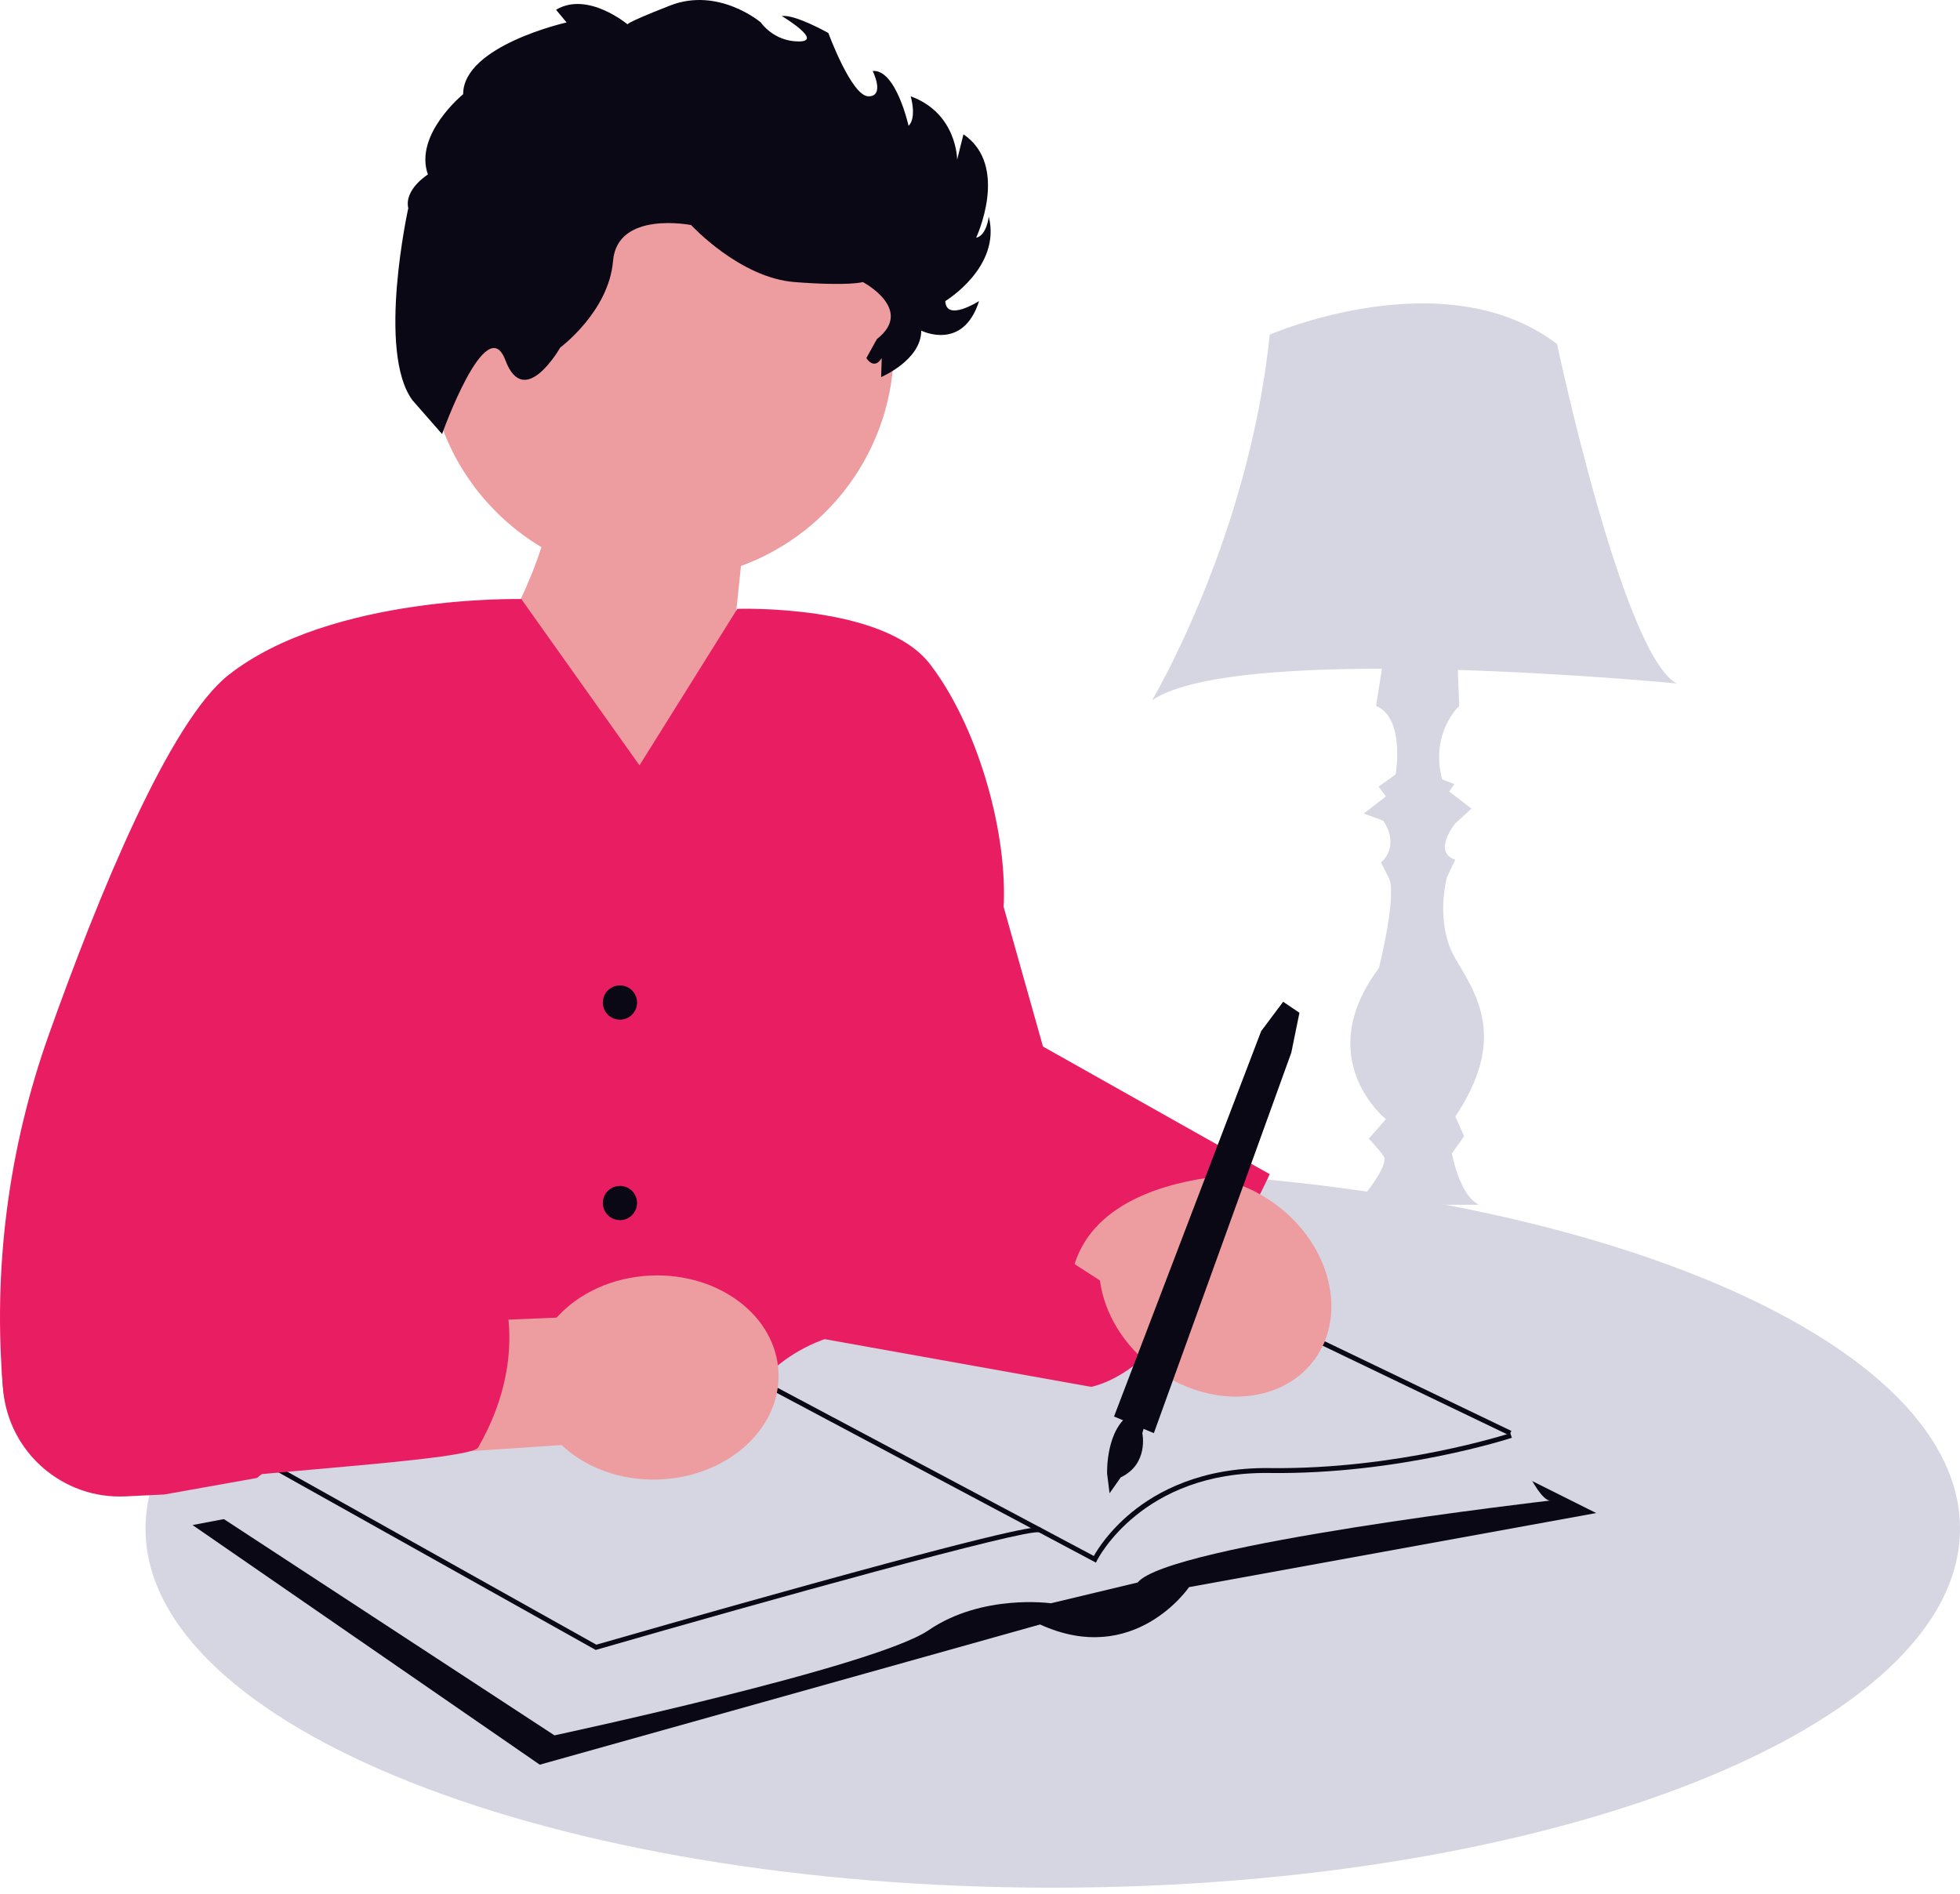 <svg width="89" height="86" viewBox="0 0 89 86" fill="none" xmlns="http://www.w3.org/2000/svg">
<path d="M47.804 85.723C25.052 85.723 6.608 78.422 6.608 69.416C6.608 60.409 25.052 53.108 47.804 53.108C70.556 53.108 89 60.409 89 69.416C89 78.422 70.556 85.723 47.804 85.723Z" fill="#D6D6E3"/>
<path d="M19.442 16.258C19.17 10.422 23.681 5.47 29.517 5.198C35.354 4.926 40.306 9.437 40.577 15.274C40.798 20.007 37.872 24.158 33.645 25.703L32.232 39.3L21.413 31.106C21.413 31.106 23.529 28.135 24.585 24.848C21.645 23.088 19.613 19.937 19.442 16.258Z" fill="#ED9DA0"/>
<path d="M33.48 27.649C33.48 27.649 40.119 27.418 42.225 30.154C44.331 32.889 45.694 37.532 45.583 40.974C45.472 44.416 37.335 62.537 37.335 62.537L7.466 67.867L5.698 67.953C2.841 68.091 0.387 65.945 0.141 63.096C-0.329 57.642 0.38 52.152 2.215 46.994C4.457 40.691 7.686 32.767 10.384 30.647C15.047 26.983 23.708 27.205 23.708 27.205L23.686 27.223L29.038 34.756L33.48 27.649Z" fill="#E91E62"/>
<path d="M68.616 66.779L72.481 68.71L53.992 72.074C53.992 72.074 51.513 75.731 47.228 73.77L24.51 80.137L8.743 69.255L53.992 60.649L68.616 66.779Z" fill="#090814"/>
<path d="M34.559 62.749C34.559 62.749 37.165 59.373 42.386 60.65L53.992 58.617L68.616 65.187C68.616 65.187 69.704 68.034 70.37 68.145C70.37 68.145 53.048 70.139 51.66 71.863L47.718 72.808C47.718 72.808 44.609 72.364 42.166 74.03C39.723 75.695 25.177 78.805 25.177 78.805L9.748 68.711L12.339 66.564L34.559 62.749Z" fill="#D6D6E3"/>
<path d="M27.05 74.927L27.095 74.914C34.839 72.679 46.581 69.417 47.182 69.587L47.28 69.388C47.156 69.321 46.865 69.165 36.891 71.918C32.231 73.204 27.581 74.543 27.078 74.688L12.393 66.467L12.285 66.661L27.05 74.927Z" fill="#090814"/>
<path d="M49.766 70.962L49.816 70.858C49.836 70.818 51.855 66.809 57.643 66.891C63.526 66.967 68.6 65.309 68.651 65.292L68.581 65.081C68.531 65.098 63.489 66.742 57.646 66.668C54.551 66.627 52.533 67.739 51.386 68.679C50.353 69.527 49.83 70.372 49.67 70.659L34.611 62.651L34.507 62.847L49.766 70.962Z" fill="#090814"/>
<path d="M52.048 51.152L57.656 53.321C57.656 53.321 53.738 62.003 49.55 62.981L45.445 57.067L52.048 51.152Z" fill="#E91E62"/>
<path d="M53.397 53.496L40.919 44.305L39.365 51.301L49.946 58.149C50.14 59.61 50.999 61.093 52.418 62.146C54.902 63.989 58.152 63.816 59.676 61.76C61.201 59.705 60.424 56.545 57.94 54.703C56.52 53.65 54.852 53.258 53.397 53.496Z" fill="#ED9DA0"/>
<path d="M31.384 10.221C31.384 10.221 33.588 12.617 36.081 12.809C38.573 13.001 39.181 12.809 39.181 12.809C39.181 12.809 41.544 14.055 39.819 15.397L39.34 16.26C39.34 16.26 39.681 16.835 40.038 16.26L40.011 17.123C40.011 17.123 41.832 16.356 41.832 15.014C41.832 15.014 43.728 15.973 44.458 13.672C44.458 13.672 42.962 14.63 42.924 13.672C42.924 13.672 45.475 12.138 44.899 9.838C44.899 9.838 44.804 10.7 44.324 10.796C44.324 10.796 45.858 7.537 43.749 6.099L43.462 7.25C43.462 7.25 43.462 5.141 41.353 4.374C41.353 4.374 41.64 5.332 41.257 5.716C41.257 5.716 40.682 3.128 39.627 3.224C39.627 3.224 40.202 4.374 39.436 4.374C38.669 4.374 37.614 1.498 37.614 1.498C37.614 1.498 36.081 0.635 35.505 0.731C35.505 0.731 37.423 1.882 36.272 1.882C35.122 1.882 34.547 1.019 34.547 1.019C34.547 1.019 32.63 -0.611 30.425 0.252C28.22 1.115 28.508 1.115 28.508 1.115C28.508 1.115 26.687 -0.419 25.249 0.444L25.728 1.019C25.728 1.019 21.031 2.073 21.031 4.278C21.031 4.278 18.788 6.106 19.43 7.924C19.43 7.924 18.347 8.592 18.539 9.454C18.539 9.454 17.101 15.973 18.73 18.177L20.073 19.711C20.073 19.711 22.085 14.055 22.948 16.356C23.811 18.657 25.44 15.781 25.44 15.781C25.44 15.781 27.645 14.151 27.837 11.851C28.029 9.55 31.384 10.221 31.384 10.221Z" fill="#090814"/>
<path d="M40.809 33.534L42.918 31.757L47.36 47.525L57.656 53.321C57.656 53.321 44.997 52.654 49.55 62.981L37.033 60.739L38.224 51.322L40.809 33.534Z" fill="#E91E62"/>
<path d="M58.266 45.492L59.005 45.992L58.636 47.802L52.394 65.081L50.586 64.326L57.267 46.825L58.266 45.492Z" fill="#090814"/>
<path d="M51.397 64.172L52.048 64.48L51.87 65.081C51.87 65.081 52.179 66.476 50.892 67.088L50.383 67.812L50.272 66.923C50.272 66.923 50.19 64.862 51.397 64.172Z" fill="#090814"/>
<path d="M25.276 59.835L4.242 60.717L3.832 67.068L25.507 65.623C26.574 66.639 28.174 67.255 29.939 67.185C33.03 67.062 35.452 64.889 35.35 62.332C35.248 59.775 32.661 57.801 29.571 57.924C27.805 57.995 26.259 58.736 25.276 59.835Z" fill="#ED9DA0"/>
<path d="M28.15 46.304C27.721 46.304 27.373 45.956 27.373 45.526C27.373 45.097 27.721 44.749 28.15 44.749C28.579 44.749 28.927 45.097 28.927 45.526C28.927 45.956 28.579 46.304 28.15 46.304Z" fill="#090814"/>
<path d="M28.15 55.409C27.721 55.409 27.373 55.061 27.373 54.632C27.373 54.203 27.721 53.855 28.15 53.855C28.579 53.855 28.927 54.203 28.927 54.632C28.927 55.061 28.579 55.409 28.15 55.409Z" fill="#090814"/>
<path d="M57.656 15.197C57.656 15.197 65.595 11.736 70.703 15.623C70.703 15.623 73.703 29.797 76.145 31.038C76.145 31.038 56.241 29.107 52.312 31.803C52.312 31.803 56.712 24.431 57.656 15.197Z" fill="#D6D6E3"/>
<path d="M66.142 28.993L66.261 32.056C66.261 32.056 64.929 33.278 65.484 35.388L66.039 35.61L65.805 35.945L66.817 36.72L66.083 37.392C66.083 37.392 65.016 38.693 66.083 39.039L65.706 39.829C65.706 39.829 65.127 41.889 66.083 43.524C67.039 45.159 68.458 47.148 66.083 50.706L66.484 51.6L65.928 52.377C65.928 52.377 66.261 54.265 67.15 54.709H61.598C61.598 54.709 63.152 52.932 62.819 52.488C62.486 52.044 62.153 51.711 62.153 51.711L62.93 50.822C62.93 50.822 59.52 48.097 62.613 43.963C62.613 43.963 63.485 40.496 63.041 39.829L62.708 39.163C62.708 39.163 63.596 38.497 62.819 37.275L61.931 36.942L62.93 36.165L62.597 35.721L63.374 35.166C63.374 35.166 63.819 32.612 62.486 32.056L62.819 29.947L66.142 28.993Z" fill="#D6D6E3"/>
<path d="M5.856 67.919C5.248 67.121 21.283 66.476 21.71 65.736C24.014 61.736 22.82 58.629 22.82 58.629L4.054 54.188L12.407 45.492L5.56 50.694C1.769 53.574 -0.281 58.195 0.128 62.938C0.38 65.871 2.915 68.076 5.856 67.919Z" fill="#E91E62"/>
<path d="M60.16 60.912L68.629 64.981L68.533 65.181L60.063 61.112L60.16 60.912Z" fill="#090814"/>
</svg>
